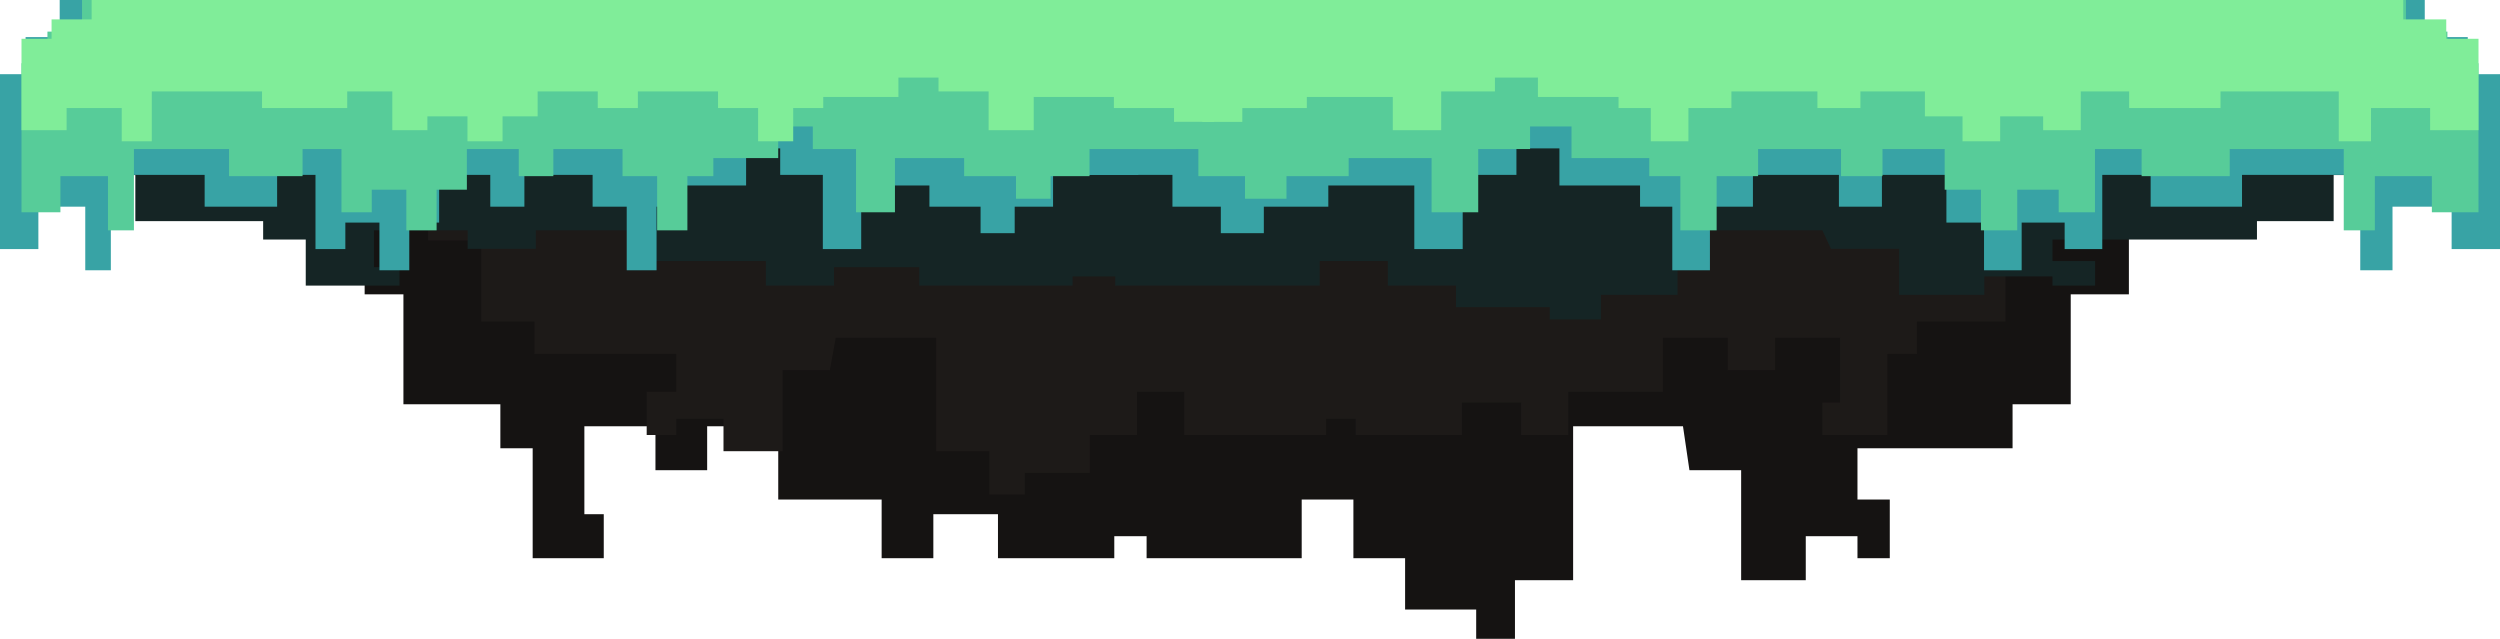 <svg width="814" height="208" viewBox="0 0 814 208" fill="none" xmlns="http://www.w3.org/2000/svg">
<path d="M688.958 38.547V29H104V50.48H118.729V95.827H131.354V131.627H162.917V145.947H173.438V181.747H196.583V167.427H190.271V138.787H213.417V153.107H230.25V138.787H253.396V162.653H287.062V181.747H303.896V167.427H324.938V181.747H362.812V174.587H373.333V181.747H423.833V162.653H440.667V181.747H457.5V198.453H480.646V208H493.271V188.907H512.208V138.787H547.979L550.083 153.107H566.917V188.907H587.958V174.587H604.792V181.747H615.313V162.653H604.792V145.947H655.292V131.627H674.229V95.827H693.167V50.48H710V38.547H688.958Z" fill="#151312"/>
<path d="M143.236 36.04V29H678V44.84H664.535V78.28H652.993V104.68H624.139V115.24H614.521V141.64H593.361V131.08H599.132V109.96H577.972V120.52H562.583V109.96H541.424V127.56H510.646V141.64H495.257V131.08H476.021V141.64H441.396V136.36H431.778V141.64H385.611V127.56H370.222V141.64H354.833V153.96H333.674V161H322.132V146.92H304.819V109.96H272.118L270.194 120.52H254.806V146.92H235.569V136.36H220.181V141.64H210.562V127.56H220.181V115.24H174.014V104.68H156.701V78.28H139.389V44.84H124V36.04H143.236Z" fill="#1D1A18"/>
<path d="M779.257 33V29H8V38H27.42V57H44.066V72H85.681V78H99.552V93H130.069V87H121.747V75H152.264V81H174.458V75H204.976V85H249.365V93H271.559V87H299.302V93H349.24V90H363.111V93H429.694V85H451.889V93H474.083V100H504.601V104H521.247V96H546.215V75H593.378L596.153 81H618.347V96H646.09V90H668.285V93H682.156V85H668.285V78H734.868V72H759.837V57H784.806V38H807V33H779.257Z" fill="#152525"/>
<path d="M282 8.627V0H789.5V12.078H803.5V24.157H814V81.098H807H798.25V67.294H779V88H768.5V56.941H730V67.294H700.25V56.941H684.5V81.098H672.25V72.471H658.25V88H646V72.471H633.75V56.941H612.75V67.294H598.75V56.941H570.75V67.294H556.75V88H544.5V67.294H534V60.392H507.75V48.314H493.75V56.941H476.25V81.098H460.5V60.392H432.5V67.294H411.5V75.922H397.5V67.294H381.75V56.941H346.75V39.686H320.5V27.608H329.25V8.627H282Z" fill="#38A3A5"/>
<path d="M294 7.353V0H783.375V10.294H796.875V20.588H807V69.118H800.25H791.812V57.353H773.25V75H763.125V48.529H726V57.353H697.312V48.529H682.125V69.118H670.312V61.765H656.812V75H645V61.765H633.188V48.529H612.938V57.353H599.438V48.529H572.438V57.353H558.938V75H547.125V57.353H537V51.471H511.688V41.176H498.188V48.529H481.312V69.118H466.125V51.471H439.125V57.353H418.875V64.706H405.375V57.353H390.188V48.529H356.438V33.824H331.125V23.529H339.562V7.353H294Z" fill="#57CC99"/>
<path d="M275 4.51V0H782.5V6.314H796.5V12.627H807V42.392H800H791.25V35.176H772V46H761.5V29.765H723V35.176H693.25V29.765H677.5V42.392H665.25V37.882H651.25V46H639V37.882H626.75V29.765H605.75V35.176H591.75V29.765H563.75V35.176H549.75V46H537.5V35.176H527V31.569H500.75V25.255H486.75V29.765H469.25V42.392H453.5V31.569H425.5V35.176H404.5V39.686H390.5V35.176H374.75V29.765H339.75V20.745H313.5V14.431H322.25V4.51H275Z" fill="#80ED99"/>
<path d="M422 8.627V0H19.434V12.078H8.329V24.157H0V81.098H5.553H12.493V67.294H27.763V88H36.092V56.941H66.632V67.294H90.23V56.941H102.724V81.098H112.441V72.471H123.546V88H133.263V72.471H142.98V56.941H159.638V67.294H170.743V56.941H192.954V67.294H204.059V88H213.776V67.294H222.105V60.392H242.928V48.314H254.033V56.941H267.914V81.098H280.408V60.392H302.618V67.294H319.276V75.922H330.382V67.294H342.875V56.941H370.638V39.686H391.461V27.608H384.52V8.627H422Z" fill="#38A3A5"/>
<path d="M435 7.353V0H26.71V10.294H15.447V20.588H7V69.118H12.632H19.671V57.353H35.158V75H43.605V48.529H74.579V57.353H98.513V48.529H111.184V69.118H121.039V61.765H132.303V75H142.158V61.765H152.013V48.529H168.908V57.353H180.171V48.529H202.697V57.353H213.961V75H223.816V57.353H232.263V51.471H253.382V41.176H264.645V48.529H278.724V69.118H291.395V51.471H313.921V57.353H330.816V64.706H342.079V57.353H354.75V48.529H382.908V33.824H404.026V23.529H396.987V7.353H435Z" fill="#57CC99"/>
<path d="M503 4.51V0H29.842V6.314H16.79V12.627H7V42.392H13.526H21.684V35.176H39.632V46H49.421V29.765H85.316V35.176H113.053V29.765H127.737V42.392H139.158V37.882H152.211V46H163.632V37.882H175.053V29.765H194.632V35.176H207.684V29.765H233.789V35.176H246.842V46H258.263V35.176H268.053V31.569H292.526V25.255H305.579V29.765H321.895V42.392H336.579V31.569H362.684V35.176H382.263V39.686H395.316V35.176H410V29.765H442.632V20.745H467.105V14.431H458.947V4.51H503Z" fill="#80ED99"/>
</svg>
